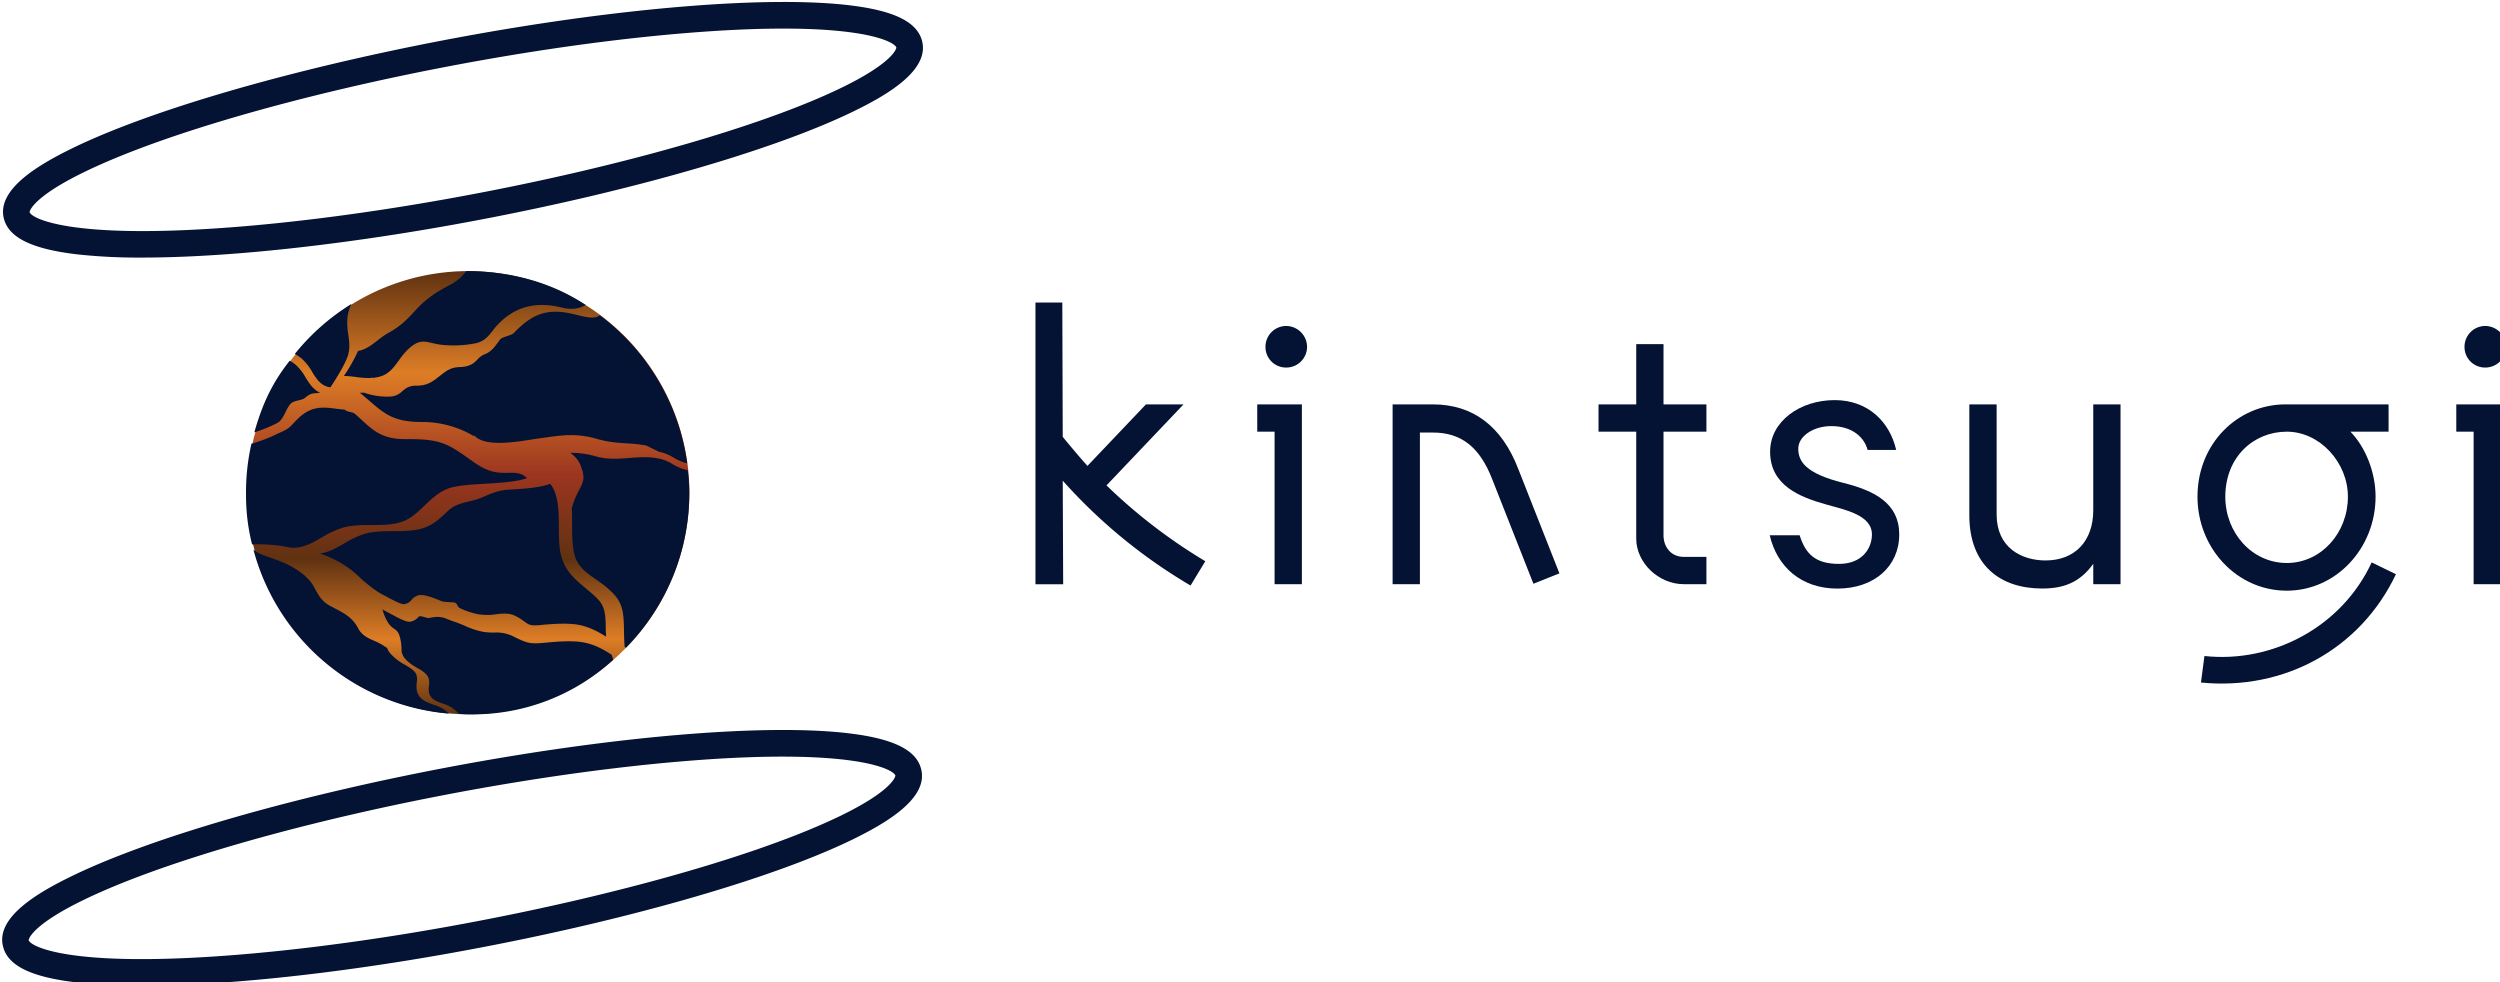 <svg viewBox="0 0 299.69 117.73" version="1.1" id="svg5" xmlns="http://www.w3.org/2000/svg">
  <defs id="defs2">
    <linearGradient id="kintsugi-logo-with-text-New_Gradient_Swatch_15" x1="835.91" y1="890.38" x2="835.91" y2="689.89" gradientUnits="userSpaceOnUse">
      <stop offset="0" stop-color="#603211" id="stop11" />
      <stop offset=".17" stop-color="#dd7d26" id="stop13" />
      <stop offset=".35" stop-color="#603211" id="stop15" />
      <stop offset=".54" stop-color="#9c3520" id="stop17" />
      <stop offset=".77" stop-color="#dd7d26" id="stop19" />
      <stop offset="1" stop-color="#603211" id="stop21" />
    </linearGradient>
    <style id="style9">
      .kintsugi-logo-with-text-cls-2 {
        fill: #041333
      }
    </style>
  </defs>
  <g id="layer1">
    <g id="g97" transform="matrix(.265 0 0 .265 -165.455 -150.32)">
      <path d="M906.08 718.54A99.58 99.58 0 0 0 836 689.89h-1.05a100.24 100.24 0 0 0 1 200.47h1a100.23 100.23 0 0 0 69.17-171.82z" id="path26" style="fill:url(#kintsugi-logo-with-text-New_Gradient_Swatch_15)" />
      <path class="kintsugi-logo-with-text-cls-2" d="M878.71 706.42c-11.75-2.95-21.19-.55-28.86 7.33a37.71 37.71 0 0 0-2.66 3.14c-2 2.53-3.7 4.72-7.58 5.62a51.14 51.14 0 0 1-15.9.66c-1.51-.22-2.78-.51-3.9-.76-3.95-.91-6.34-1.45-11.07 3.05a34.81 34.81 0 0 0-4 4.87c-2.1 2.89-4.08 5.62-7.34 6.87a16.2 16.2 0 0 1-4.68 1 4.28 4.28 0 0 1-.43-.19l-.1.22a39 39 0 0 1-6.87-.45 46.07 46.07 0 0 0-5.41-.47 76.21 76.21 0 0 0 6.43-11.31c3.31-.51 6.13-2.68 8.86-4.8a34.81 34.81 0 0 1 4.58-3.21c5.47-3 8.12-5.55 12.87-10.75 4.5-4.94 9.33-8 15.2-11.1a21.45 21.45 0 0 0 7.45-6.28c19.57.13 37.89 4.71 54 15.34-1.69 1.07-5.3 2.55-10.59 1.22z" id="path28" />
      <path class="kintsugi-logo-with-text-cls-2" d="M933 776.16a26.07 26.07 0 0 1-4-1.93 19 19 0 0 0-6.5-2.59l-5.85-2.87c-9.22-1.59-13-.39-22.31-3a40.66 40.66 0 0 0-13.31-1.65l-.23-.19-.17.2c-3.19.15-6.4.59-10 1.1l-2.47.34c-1 .13-2.12.31-3.39.51-7.94 1.26-21.22 3.36-25.83-1.81l-.26.23a45.93 45.93 0 0 0-23.32-6.36c-12.78 0-16.79-3.46-24.08-9.73-1.24-1.07-2.62-2.25-4.14-3.5h2a31.68 31.68 0 0 0 10.31 1.78 18.39 18.39 0 0 0 2-.1 8 8 0 0 0 4.82-2.32 19 19 0 0 1 1.81-1.4 8.36 8.36 0 0 1 4.69-1.14c.71 0 1.45-.06 2.25-.16 3.47-.43 5.91-2.37 8.26-4.24 2.2-1.74 4.26-3.39 7.08-3.85.7-.11 1.41-.16 2.15-.22a11.61 11.61 0 0 0 5.36-1.3 13.29 13.29 0 0 0 2.44-2.06 9.32 9.32 0 0 1 3-2.29c3.7-1.27 5.34-4.32 7.33-6.86.88-1.12 5-1.71 6.11-2.85 8.33-8.57 15-11.61 27.76-8.39 6.5 1.63 9 1.94 11.18.35a100.22 100.22 0 0 1 39.53 67 16.78 16.78 0 0 1-2.22-.7z" id="path30" />
      <path class="kintsugi-logo-with-text-cls-2" d="M806.18 862.8a9.66 9.66 0 0 1-.18-1.9 23.38 23.38 0 0 0-.49-4.38c-.69-3.36-1.65-4-2.86-4.87a9.2 9.2 0 0 1-2.58-2.5 19.49 19.49 0 0 1-2.61-6l-.09-.27c.87.53 1.76 1 2.72 1.52.45.22 1 .54 1.7.9 2.59 1.41 6.15 3.35 8 3.19a6.18 6.18 0 0 0 3.94-2.25c.84-.83 3.55.76 4.71.55 2.13-.39 4.6-1 7.8.31 1.35.55 2.52 1 3.41 1.3 1.67.53 3.37 1.24 5 1.93a36.35 36.35 0 0 0 8.47 2.77 32.85 32.85 0 0 0 4.91.29 17 17 0 0 1 8.79 1.87c6.27 3.12 7.62 3.38 14.46 2.7 5.13-.5 11.65-1 16.62-.18 4.7.75 9 2.94 13.19 5.68 0 .41.63 1.84.67 2.25a93.79 93.79 0 0 1-63.61 24.69c-2.07 0-4.12-.08-6.15-.21a21 21 0 0 0-3.07-2.72 17.9 17.9 0 0 0-4.23-1.92c-1.95-.7-4-1.42-5.08-2.66-1.56-1.72-1.39-3.64-1.23-5.5a7 7 0 0 0-.31-3.75c-.92-1.89-2.93-3.06-5.06-4.3a22.27 22.27 0 0 1-3.58-2.38 12.21 12.21 0 0 1-2.82-3.1c.07-.33-.44-1.06-.44-1.06z" id="path32" />
      <path class="kintsugi-logo-with-text-cls-2" d="M781.51 711a31.44 31.44 0 0 0 .41 7.62c.46 3.33.89 6.48-.38 10.07l-.13.36h-.12v.25c-1.68 4.31-5.63 10.4-7.49 13.17-4.24-.57-6.21-3.72-8.28-7.06a22.89 22.89 0 0 0-4.8-6.06 25 25 0 0 0-3-2 100.64 100.64 0 0 1 25.61-22.61 19.38 19.38 0 0 0-1.82 6.26z" id="path34" />
      <path class="kintsugi-logo-with-text-cls-2" d="M906.92 859.84c-.15-2.05-.25-4.11-.27-6.21-.11-11-.63-14.61-8-20.79-5.67-4.77-12.21-7.14-14.3-14.26-1.15-4-1.18-9-1.21-14.29 0-2.33 0-4.68-.14-7a29.22 29.22 0 0 1 2.43-6.54c1.24-2.69 3.24-5.49 2.82-8.43-.35-2.47 0-.7-1.07-4-.94-2.91-2.7-4.53-4.79-6.23a40.11 40.11 0 0 1 11.66 1.64c9.34 2.67 18.08-.82 27.34.78l.93.16a17.93 17.93 0 0 1 6.15 2.46 28.11 28.11 0 0 0 4.11 2 19.69 19.69 0 0 0 2.83.76 70.66 70.66 0 0 1 .75 10.25 99.94 99.94 0 0 1-28.62 70.13z" id="path36" />
      <path class="kintsugi-logo-with-text-cls-2" d="M746.61 819.5c.87.3 1.72.59 2.5.89a43.46 43.46 0 0 1 9.89 4.81c3.25 2.23 5.79 4.45 7.65 8 2 3.8 3.49 6.26 7.52 8.38l1.2.62c4.95 2.57 8.52 4.43 11.11 9.44 1.57 3 4.42 4.29 7.17 5.5a25.44 25.44 0 0 1 4.3 2.23l.55.37 1 .67c.43 1.36 1.41 2.65 3.82 4.76a25.2 25.2 0 0 0 4.15 2.77c2.21 1.29 4.3 2.51 5.18 4.3a7 7 0 0 1 .24 3.59c-.2 2.19-.42 4.68 1.65 7 1.43 1.57 3.8 2.42 6.09 3.24a18.85 18.85 0 0 1 4.43 2 22.29 22.29 0 0 1 2.36 2A100.31 100.31 0 0 1 739 815.91c2.09 1.68 5 2.69 7.61 3.59z" id="path38" />
      <path class="kintsugi-logo-with-text-cls-2" d="M762.58 738c1.72 2.75 3.49 5.58 6.61 6.9-2.86.5-3.78-.29-6.79 2.27-1.6 1.36-5.06 1.13-6.51 2.67-2.47 2.63-3.06 7.18-6.18 8.81a69.35 69.35 0 0 1-10.3 4.19c3.6-12.76 8-22.29 16-32.44a20.27 20.27 0 0 1 2.67 1.82 22 22 0 0 1 4.5 5.78z" id="path40" />
      <path class="kintsugi-logo-with-text-cls-2" d="m889.33 833.36.66.56c6.52 5.48 8.28 7 8.37 16.42 0 1.66.08 3.29.19 4.9-4.09-2.57-8.35-4.69-12.94-5.43-5.09-.81-11.69-.33-16.88.18-6.64.66-5.22-1.12-11.31-4.16-3.89-2-9.08-.4-11.83-.42a30.64 30.64 0 0 1-4.77-.28 35.87 35.87 0 0 1-8.23-2.7c-1.66-.7-.94-2.08-2.66-2.62-.85-.27-4.44-.08-5.78-.62-3.5-1.41-7.85-3.18-10.26-2.74a6.28 6.28 0 0 0-3.32 2.1 5.24 5.24 0 0 1-3.32 2c-1.51.12-5-1.79-7.39-3.06-.68-.37-1.28-.7-1.74-.93a33.3 33.3 0 0 1-3.64-2.12c0-.09-.05-.18-.08-.27l-.2.07a69.89 69.89 0 0 1-7.79-6.45A45.1 45.1 0 0 0 769 817.66c4.08-.56 7.49-2.51 11-4.54a42.26 42.26 0 0 1 9.34-4.39c4-1.17 8.57-1.2 13-1.22 4.68 0 9.52-.06 13.75-1.46 4.4-1.46 7.71-4.63 10.92-7.7 3.38-3.24 7.57-3.73 12.33-5 3.8-1 8.62-4.19 14.45-4.54 7.24-.44 14.71-.9 19.47-2.71 2.72 3.42 3.53 8.27 3.79 13.45v.06c.1 2.08.12 4.21.13 6.32 0 4.86.06 9.45 1.13 13.13 1.99 6.71 5.98 10.06 11.02 14.3z" id="path42" />
      <path class="kintsugi-logo-with-text-cls-2" d="M738.38 813.5a90.38 90.38 0 0 1-2.73-22.09 100.29 100.29 0 0 1 2.43-23.41 71 71 0 0 0 10.69-4c3-1.54 5.31-2.05 7.59-4.48a50.16 50.16 0 0 1 4-4c5.57-4.73 10.65-4.08 16-3.39 1.28.16 2.58.32 3.9.41 1.78 1.43 3.36.79 4.75 2 6.52 5.61 10.41 11.34 22.29 11.34 8.62 0 15.33.08 22.14 4.18.18.11.36.23.56.33 1.77 1.09 3.56 2.28 5.39 3.58l1.17.83c3.81 2.73 7.41 5.3 12.41 6.11a28.38 28.38 0 0 0 5.15.23c3.28-.07 6.14-.13 8.62 2.41-4.63 1.66-11.84 2.1-18.83 2.52-5.88.36-11.44.69-15.33 1.72-5 1.32-8.61 4.76-12.09 8.09-3.27 3.13-6.35 6.09-10.54 7.47-4.19 1.38-8.84 1.38-13.44 1.41-4.6.03-9.1 0-13.26 1.26a42.67 42.67 0 0 0-9.55 4.49c-4.28 2.47-8.39 4.82-13.77 4.52q-2.33-.54-4.68-.87l-.44-.13v.06a80.48 80.48 0 0 0-12.43-.59z" id="path44" />
      <path class="kintsugi-logo-with-text-cls-2" d="M688.6 683.76a254.79 254.79 0 0 1-29.38-1.46c-20.23-2.38-30.73-7.45-33.05-15.95-3.65-13.4 15.83-24.66 30.81-32 57-27.8 182-56.65 278.67-64.32 29.89-2.37 55-2.52 72.72-.43 20.23 2.38 30.73 7.45 33.05 16 3.65 13.39-15.83 24.65-30.81 31.95-57 27.8-182 56.65-278.67 64.32-15.94 1.26-30.51 1.89-43.34 1.89zm247.53-107.71.47 6c-95.42 7.56-218.5 35.88-274.36 63.13-24 11.72-24.51 18-24.49 18 .79 2.92 19 12.62 93.24 6.73 95.42-7.57 218.5-35.89 274.36-63.14 24-11.72 24.51-18 24.49-18-.8-2.92-19-12.62-93.24-6.72z" id="path46" />
      <path class="kintsugi-logo-with-text-cls-2" d="M688.17 1013.09a254.79 254.79 0 0 1-29.38-1.46c-20.23-2.38-30.73-7.45-33-16-3.65-13.39 15.83-24.65 30.81-31.95 57-27.8 182-56.65 278.67-64.32 29.89-2.37 55-2.52 72.72-.43 20.23 2.38 30.73 7.45 33 16 3.65 13.39-15.83 24.65-30.81 32-57 27.8-182 56.65-278.67 64.32-15.93 1.21-30.51 1.84-43.34 1.84zM935.7 905.38l.47 6c-95.42 7.57-218.5 35.89-274.36 63.14-24 11.72-24.51 18-24.49 18 .79 2.92 18.95 12.62 93.24 6.72 95.42-7.56 218.5-35.88 274.36-63.13 24-11.72 24.51-18 24.49-18-.8-2.92-19-12.62-93.24-6.73z" id="path48" />
      <path class="kintsugi-logo-with-text-cls-2" d="M1124.9 786.82a245 245 0 0 0 44.69 34.3l-6.67 11a241.9 241.9 0 0 1-57.82-47.43l.2 46.84h-12.54V704.11h12.15l.19 60.76c3.73 4.51 7.45 9 11.18 13.13l26.46-27.83h17z" id="path50" />
      <path class="kintsugi-logo-with-text-cls-2" d="M1213.28 831.51h-12.35v-69h-7.84v-12.34h20.19zm-16.47-107.41a9.41 9.41 0 0 1 9.41-9.4 9.54 9.54 0 0 1 9.41 9.4 9.41 9.41 0 0 1-9.41 9.41 9.29 9.29 0 0 1-9.41-9.41z" id="path52" />
      <path class="kintsugi-logo-with-text-cls-2" d="m1329.78 826.61-11.76 4.7-18.62-47.23c-5.69-14.7-14.11-21.17-26.85-21.17h-5.88v68.6h-12.35v-81.34h18.23c18 0 31.16 9.8 38.61 29.21z" id="path54" />
      <path class="kintsugi-logo-with-text-cls-2" d="M1396.28 819.16v12.35h-10.19c-11.57 0-21.56-9.8-21.56-20.58v-48.41h-17.06v-12.35h17.06v-27.24h12.34v27.24h19.41v12.35h-19.41v46.84c0 5.3 3.34 9.8 9.22 9.8z" id="path56" />
      <path class="kintsugi-logo-with-text-cls-2" d="M1471.15 809c0-8.82-12.35-11.17-20.58-13.52-12-3.33-25.48-8.63-25.48-23.91 0-13.72 13.52-23.33 29.2-23.33 15.1 0 24.9 9.8 27.83 22.54h-12.93c-1.37-5.29-6.47-10.78-16.46-10.78-8 0-14.9 4.51-14.9 10.19s3.14 11.18 20.38 15.49c14.11 3.53 25.29 9.21 25.29 23.32 0 14.5-11.37 24.5-28 24.5-16.27 0-27.24-9.8-30.58-24.11h13.53c2.55 8 6.66 12.94 17.83 12.94 10.72-.03 14.87-7.28 14.87-13.33z" id="path58" />
      <path class="kintsugi-logo-with-text-cls-2" d="M1515.21 750.17h12.35V800c0 15.09 11.37 20.77 22.15 20.77 13.13 0 21.56-8.62 21.56-22.73v-47.87h12.34v81.34h-12.34v-9.21c-6.08 8.43-13.33 11.17-23.13 11.17-18.82 0-32.93-10.39-32.93-33.12z" id="path60" />
      <path class="kintsugi-logo-with-text-cls-2" d="M1618.42 791.92c0-24.11 18.23-41.75 39.79-41.75h46.65v12.35h-17.25c6.86 7.06 11.37 18.42 11.37 29.4 0 23.32-17.84 42.53-40.18 42.53-22.54 0-40.38-19.21-40.38-42.53zm89.77 35.08c-16.07 33.91-50.57 52.73-88.2 49l1.57-12c30.77 3.33 62.13-13.13 75.65-42.34zM1631 791.92c0 16.46 12.15 30 27.83 30 15.48 0 27.63-13.53 27.63-30 0-15.49-12.74-29.4-27.63-29.4-15.12 0-27.83 11.56-27.83 29.4z" id="path62" />
      <path class="kintsugi-logo-with-text-cls-2" d="M1755.68 831.51h-12.35v-69h-7.84v-12.34h20.19zm-16.47-107.41a9.41 9.41 0 0 1 9.41-9.4 9.54 9.54 0 0 1 9.41 9.4 9.41 9.41 0 0 1-9.41 9.41 9.29 9.29 0 0 1-9.41-9.41z" id="path64" />
    </g>
  </g>
</svg>